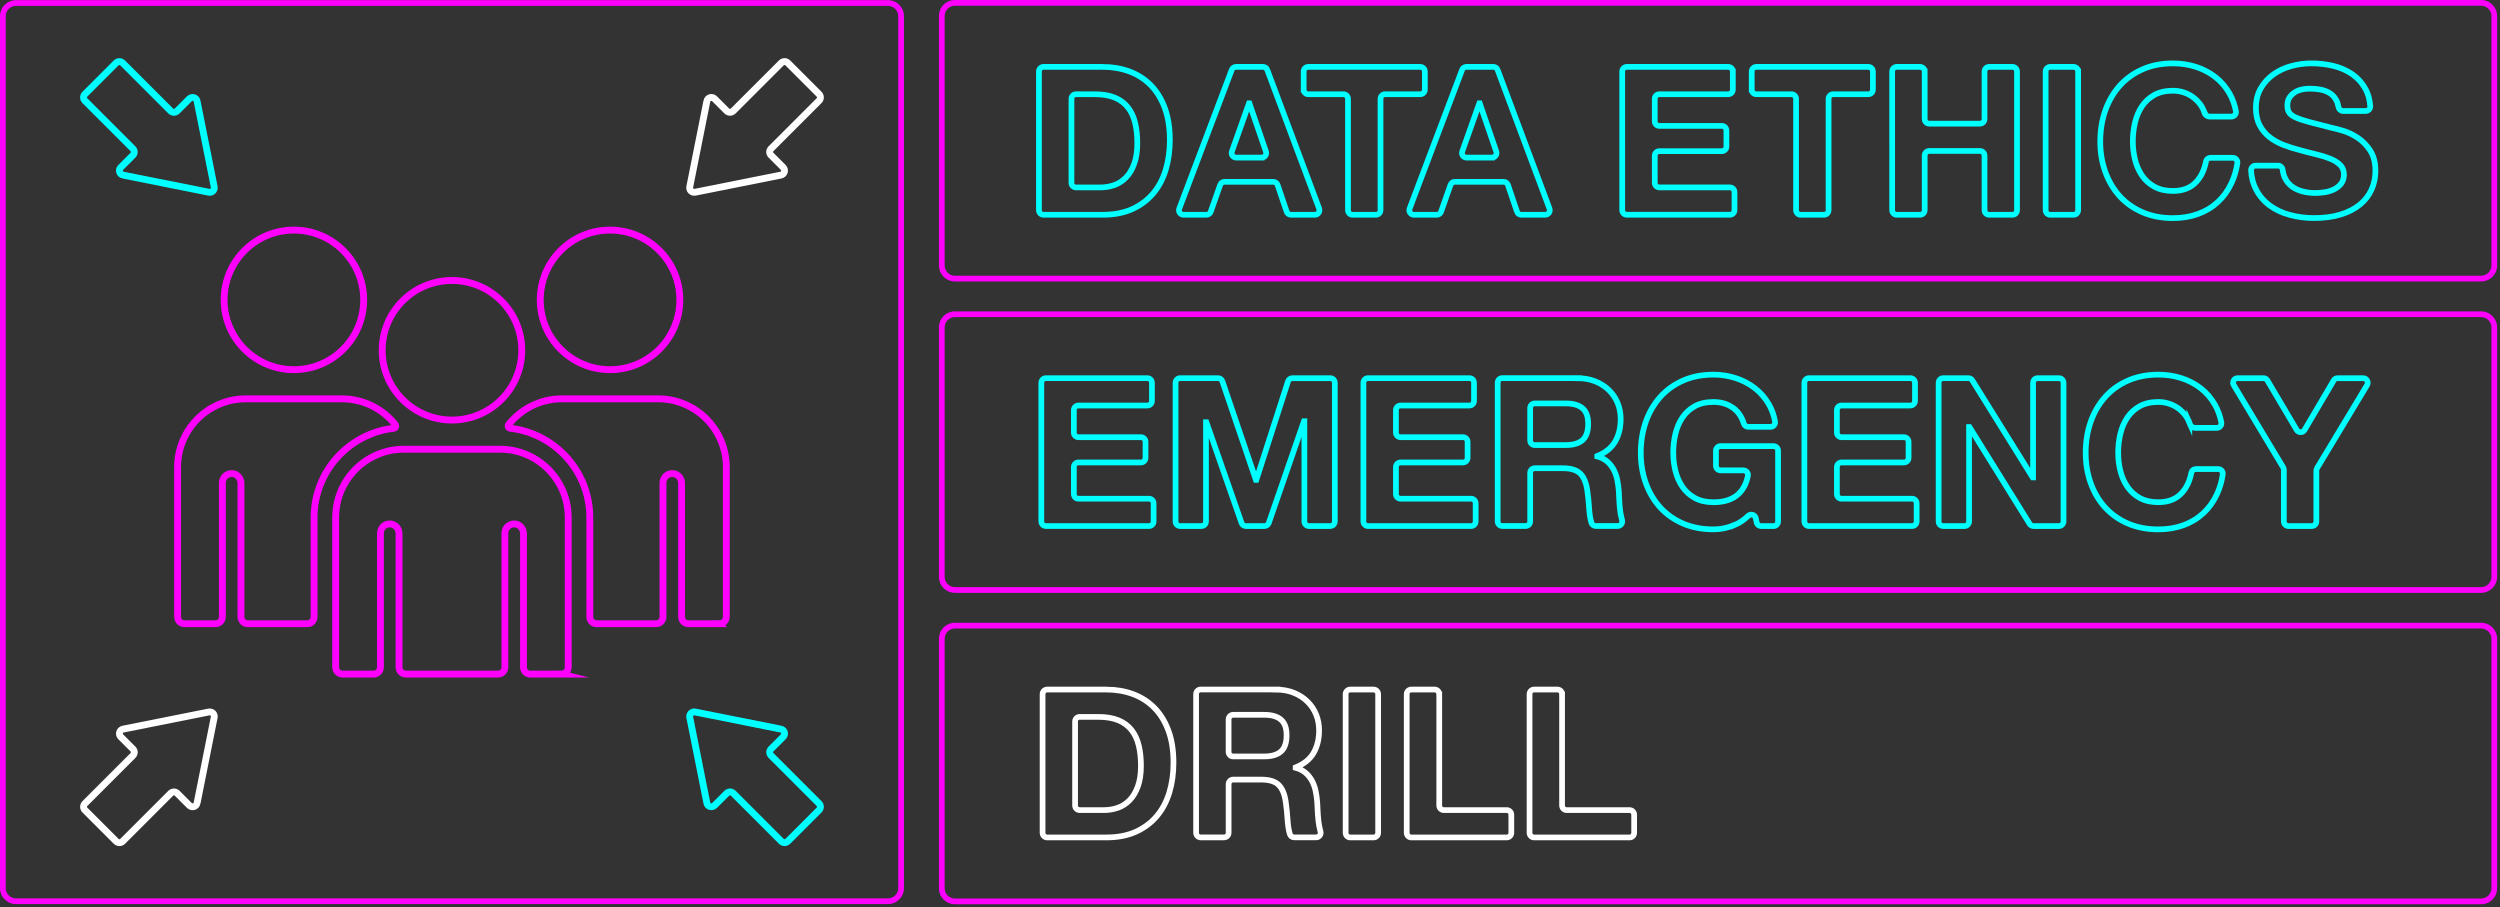 <?xml version="1.0" encoding="UTF-8"?>
<svg id="Layer_2" data-name="Layer 2" xmlns="http://www.w3.org/2000/svg" viewBox="0 0 1093.61 396.8">
  <rect x="0" y="0" width="1093.61" height="396.8" fill="#333333" stroke="none"/>
  <defs>
    <style>
      .cls-1, .cls-2, .cls-3 {
        stroke-width: 3px;
      }

      .cls-1, .cls-2, .cls-3, .cls-4, .cls-5 {
        fill: none;
        stroke-miterlimit: 10;
      }

      .cls-1, .cls-4 {
        stroke: #fff;
      }

      .cls-2 {
        stroke: #f0f;
      }

      .cls-3, .cls-5 {
        stroke: aqua;
      }

      .cls-4, .cls-5 {
        stroke-width: 2.5px;
      }

      .cls-6 {
        fill: #f0f;
        stroke-width: 0px;
      }
    </style>
  </defs>
  <g id="Layer_1-2" data-name="Layer 1">
    <path class="cls-2" d="m266.86,100.65c16.86,0,30.53,13.67,30.53,30.53s-13.67,30.53-30.53,30.53-30.53-13.67-30.53-30.53,13.67-30.53,30.53-30.53Zm-69.15,22.04c16.86,0,30.53,13.67,30.53,30.53s-13.67,30.53-30.53,30.53-30.52-13.67-30.52-30.53,13.67-30.53,30.52-30.53Zm-69.15-22.04c16.86,0,30.53,13.67,30.53,30.53s-13.67,30.53-30.53,30.53-30.52-13.67-30.52-30.53,13.67-30.53,30.52-30.53Zm5.85,172.2h-26c-1.66,0-3-1.34-3-3v-58.46c0-2.12-1.55-4.02-3.67-4.22-2.43-.23-4.47,1.67-4.47,4.05v58.63c0,1.66-1.34,3-3,3h-13.58c-1.66,0-3-1.34-3-3v-65.5c0-16.5,13.38-29.88,29.88-29.88h41.97c9.45,0,17.88,4.39,23.35,11.25.49.61.13,1.54-.65,1.63-19.58,2.23-34.84,18.88-34.84,39.05v43.46c0,1.66-1.34,3-3,3Zm111.17,22.04h-13.58c-1.66,0-3-1.34-3-3v-58.46c0-2.12-1.55-4.02-3.67-4.22-2.43-.23-4.47,1.67-4.47,4.05v58.63c0,1.66-1.34,3-3,3h-40.3c-1.66,0-3-1.34-3-3v-58.46c0-2.12-1.55-4.02-3.67-4.22-2.43-.23-4.47,1.67-4.47,4.05v58.63c0,1.66-1.34,3-3,3h-13.58c-1.66,0-3-1.34-3-3v-65.5c0-16.5,13.38-29.88,29.88-29.88h41.97c16.5,0,29.88,13.38,29.88,29.88v65.5c0,1.66-1.34,3-3,3Zm69.15-22.04h-13.58c-1.66,0-3-1.34-3-3v-58.46c0-2.12-1.55-4.02-3.67-4.22-2.43-.23-4.47,1.67-4.47,4.05v58.63c0,1.66-1.34,3-3,3h-26c-1.66,0-3-1.34-3-3v-43.46c0-20.16-15.26-36.82-34.84-39.05-.78-.09-1.14-1.02-.65-1.63,5.47-6.85,13.9-11.25,23.35-11.25h41.97c16.5,0,29.88,13.38,29.88,29.88v65.5c0,1.66-1.34,3-3,3Z"/>
    <path class="cls-6" d="m1085.36,138.71c2.48,0,4.5,2.02,4.5,4.5v109.12c0,2.48-2.02,4.5-4.5,4.5H417.73c-2.48,0-4.5-2.02-4.5-4.5v-109.12c0-2.48,2.02-4.5,4.5-4.5h667.63m0-2.5H417.73c-3.87,0-7,3.13-7,7v109.12c0,3.87,3.13,7,7,7h667.63c3.87,0,7-3.13,7-7v-109.12c0-3.87-3.13-7-7-7h0Z"/>
    <path class="cls-6" d="m1085.36,274.93c2.48,0,4.5,2.02,4.5,4.5v109.12c0,2.48-2.02,4.5-4.5,4.5H417.73c-2.48,0-4.5-2.02-4.5-4.5v-109.12c0-2.48,2.02-4.5,4.5-4.5h667.63m0-2.5H417.73c-3.87,0-7,3.13-7,7v109.12c0,3.87,3.13,7,7,7h667.63c3.87,0,7-3.13,7-7v-109.12c0-3.87-3.13-7-7-7h0Z"/>
    <path class="cls-6" d="m1085.36,2.5c2.48,0,4.5,2.02,4.5,4.5v109.12c0,2.48-2.02,4.5-4.5,4.5H417.73c-2.48,0-4.5-2.02-4.5-4.5V7c0-2.48,2.02-4.5,4.5-4.5h667.63m0-2.5H417.73c-3.87,0-7,3.13-7,7v109.12c0,3.87,3.13,7,7,7h667.63c3.87,0,7-3.13,7-7V7c0-3.87-3.13-7-7-7h0Z"/>
    <path class="cls-6" d="m388.43,2.56c2.48,0,4.5,2.02,4.5,4.5v381.43c0,2.48-2.02,4.5-4.5,4.5H7c-2.48,0-4.5-2.02-4.5-4.5V7.06c0-2.48,2.02-4.5,4.5-4.5h381.43m0-2.5H7C3.13.06,0,3.2,0,7.06v381.43c0,3.87,3.13,7,7,7h381.43c3.87,0,7-3.13,7-7V7.06c0-3.87-3.13-7-7-7h0Z"/>
    <path class="cls-5" d="m482.39,29.26c4.17,0,8.05.67,11.64,1.99,3.59,1.33,6.7,3.32,9.33,5.98,2.63,2.66,4.68,5.98,6.16,9.97,1.48,3.99,2.22,8.67,2.22,14.04,0,4.71-.6,9.06-1.81,13.05-1.21,3.99-3.03,7.43-5.48,10.33-2.45,2.9-5.5,5.18-9.15,6.84-3.66,1.66-7.96,2.49-12.91,2.49h-25.91c-1.1,0-2-.9-2-2V31.26c0-1.1.9-2,2-2h25.91Zm-1,52.73c2.05,0,4.05-.33,5.98-1,1.93-.66,3.65-1.77,5.16-3.31,1.51-1.54,2.72-3.55,3.62-6.03.91-2.47,1.36-5.49,1.36-9.06,0-3.26-.32-6.2-.95-8.83-.63-2.63-1.67-4.88-3.13-6.75-1.45-1.87-3.37-3.31-5.75-4.3-2.39-.99-5.33-1.49-8.83-1.49h-8.15c-1.1,0-2,.9-2,2v36.77c0,1.1.9,2,2,2h10.69Z"/>
    <path class="cls-5" d="m554.36,30.56l22.7,60.69c.49,1.31-.48,2.7-1.87,2.7h-10.45c-.86,0-1.62-.55-1.89-1.36l-3.97-11.69c-.28-.81-1.04-1.36-1.89-1.36h-21.34c-.85,0-1.6.54-1.89,1.34l-4.13,11.73c-.28.8-1.04,1.34-1.89,1.34h-10c-1.4,0-2.37-1.4-1.87-2.71l22.95-60.69c.29-.78,1.04-1.29,1.87-1.29h11.82c.83,0,1.58.52,1.87,1.3Zm-2.47,38.38c1.37,0,2.34-1.35,1.89-2.65l-7.24-21.09h-.18l-7.48,21.07c-.46,1.3.5,2.67,1.88,2.67h11.13Z"/>
    <path class="cls-5" d="m570.28,39.22v-7.96c0-1.1.9-2,2-2h49.01c1.1,0,2,.9,2,2v7.96c0,1.1-.9,2-2,2h-15.39c-1.1,0-2,.9-2,2v48.73c0,1.1-.9,2-2,2h-10.23c-1.1,0-2-.9-2-2v-48.73c0-1.1-.9-2-2-2h-15.39c-1.1,0-2-.9-2-2Z"/>
    <path class="cls-5" d="m655.12,30.56l22.7,60.69c.49,1.31-.48,2.7-1.87,2.7h-10.45c-.86,0-1.62-.55-1.89-1.36l-3.97-11.69c-.28-.81-1.04-1.36-1.89-1.36h-21.34c-.85,0-1.6.54-1.89,1.34l-4.13,11.73c-.28.8-1.04,1.34-1.89,1.34h-10c-1.4,0-2.37-1.4-1.87-2.71l22.95-60.69c.29-.78,1.04-1.29,1.87-1.29h11.82c.83,0,1.58.52,1.87,1.3Zm-2.47,38.38c1.37,0,2.34-1.35,1.89-2.65l-7.24-21.09h-.18l-7.48,21.07c-.46,1.3.5,2.67,1.88,2.67h11.13Z"/>
    <path class="cls-5" d="m758.02,31.26v7.96c0,1.1-.9,2-2,2h-30.16c-1.1,0-2,.9-2,2v9.86c0,1.1.9,2,2,2h27.35c1.1,0,2,.9,2,2v7.05c0,1.1-.9,2-2,2h-27.35c-1.1,0-2,.9-2,2v11.86c0,1.1.9,2,2,2h30.88c1.1,0,2,.9,2,2v7.96c0,1.1-.9,2-2,2h-45.11c-1.1,0-2-.9-2-2V31.26c0-1.1.9-2,2-2h44.38c1.1,0,2,.9,2,2Z"/>
    <path class="cls-5" d="m766.28,39.22v-7.96c0-1.1.9-2,2-2h49.01c1.1,0,2,.9,2,2v7.96c0,1.1-.9,2-2,2h-15.39c-1.1,0-2,.9-2,2v48.73c0,1.1-.9,2-2,2h-10.22c-1.1,0-2-.9-2-2v-48.73c0-1.1-.9-2-2-2h-15.39c-1.1,0-2-.9-2-2Z"/>
    <path class="cls-5" d="m841.94,31.26v20.83c0,1.1.9,2,2,2h22.18c1.1,0,2-.9,2-2v-20.83c0-1.1.9-2,2-2h10.22c1.1,0,2,.9,2,2v60.69c0,1.1-.9,2-2,2h-10.22c-1.1,0-2-.9-2-2v-23.91c0-1.1-.9-2-2-2h-22.18c-1.1,0-2,.9-2,2v23.91c0,1.1-.9,2-2,2h-10.22c-1.1,0-2-.9-2-2V31.26c0-1.1.9-2,2-2h10.22c1.1,0,2,.9,2,2Z"/>
    <path class="cls-5" d="m909.07,31.26v60.69c0,1.1-.9,2-2,2h-10.22c-1.1,0-2-.9-2-2V31.26c0-1.1.9-2,2-2h10.22c1.1,0,2,.9,2,2Z"/>
    <path class="cls-5" d="m964.12,48.53c-.95-2.23-2.36-4.08-4.22-5.59-1.27-1.03-2.7-1.83-4.3-2.4s-3.28-.86-5.03-.86c-3.2,0-5.92.62-8.15,1.85-2.23,1.24-4.05,2.9-5.44,4.98-1.39,2.08-2.4,4.46-3.03,7.11-.64,2.66-.95,5.41-.95,8.25s.32,5.36.95,7.93c.63,2.57,1.64,4.88,3.03,6.93,1.39,2.05,3.2,3.7,5.44,4.94,2.23,1.24,4.95,1.86,8.15,1.86,4.35,0,7.75-1.33,10.19-3.99,2.14-2.32,3.55-5.29,4.23-8.9.18-.94,1-1.61,1.95-1.61h9.81c1.22,0,2.17,1.09,1.98,2.3-.47,3.15-1.32,6.03-2.54,8.67-1.51,3.26-3.5,6.04-5.98,8.34s-5.38,4.05-8.7,5.26c-3.32,1.21-6.98,1.81-10.97,1.81-4.95,0-9.41-.86-13.36-2.58s-7.29-4.09-10.01-7.11c-2.72-3.02-4.8-6.57-6.25-10.65-1.45-4.08-2.17-8.47-2.17-13.18s.72-9.32,2.17-13.46c1.45-4.14,3.53-7.75,6.25-10.83,2.72-3.08,6.06-5.5,10.01-7.25s8.41-2.63,13.36-2.63c3.56,0,6.93.52,10.1,1.54s6.01,2.52,8.52,4.48c2.51,1.96,4.58,4.39,6.21,7.29,1.28,2.27,2.18,4.81,2.72,7.61.24,1.23-.73,2.36-1.97,2.36h-9.41c-1.19,0-2.25-.82-2.48-2-.03-.13-.08-.35-.13-.47Z"/>
    <path class="cls-5" d="m999.59,78c.78,1.51,1.83,2.74,3.13,3.67,1.3.94,2.82,1.63,4.58,2.08,1.75.45,3.56.68,5.44.68,1.27,0,2.63-.11,4.08-.32,1.45-.21,2.81-.62,4.08-1.22,1.27-.61,2.32-1.43,3.17-2.49.84-1.06,1.27-2.4,1.27-4.03,0-1.75-.56-3.17-1.68-4.26-1.12-1.09-2.58-1.99-4.39-2.72-1.81-.72-3.87-1.36-6.16-1.9-2.3-.55-4.62-1.15-6.98-1.81-2.42-.61-4.77-1.34-7.07-2.22-2.3-.88-4.35-2.01-6.16-3.4-1.81-1.39-3.28-3.13-4.39-5.21-1.12-2.08-1.68-4.61-1.68-7.57,0-3.32.71-6.21,2.13-8.65,1.42-2.45,3.27-4.48,5.57-6.12,2.29-1.63,4.89-2.84,7.79-3.62,2.9-.78,5.8-1.18,8.7-1.18,3.38,0,6.63.38,9.74,1.13,3.11.76,5.88,1.98,8.29,3.67,2.41,1.69,4.33,3.85,5.75,6.48,1.14,2.11,1.82,4.58,2.05,7.42.09,1.15-.84,2.14-2,2.14h-9.91c-.99,0-1.81-.73-1.97-1.71-.21-1.19-.55-2.22-1.03-3.09-.69-1.27-1.62-2.27-2.76-2.99s-2.46-1.24-3.94-1.54c-1.48-.3-3.1-.45-4.85-.45-1.15,0-2.3.12-3.44.36s-2.19.67-3.13,1.27c-.94.61-1.71,1.36-2.31,2.27s-.91,2.06-.91,3.44c0,1.27.24,2.3.73,3.08.48.79,1.43,1.51,2.85,2.17s3.38,1.33,5.89,1.99c2.51.67,5.78,1.51,9.83,2.54,1.21.24,2.88.68,5.03,1.31,2.14.63,4.27,1.65,6.39,3.04,2.11,1.39,3.94,3.25,5.48,5.57,1.54,2.33,2.31,5.3,2.31,8.93,0,2.96-.57,5.71-1.72,8.24-1.15,2.54-2.86,4.73-5.12,6.57-2.27,1.84-5.07,3.28-8.42,4.3-3.36,1.03-7.23,1.54-11.64,1.54-3.56,0-7.02-.44-10.37-1.32-3.35-.87-6.31-2.25-8.88-4.12-2.57-1.87-4.61-4.26-6.12-7.16-1.24-2.37-1.95-5.11-2.13-8.22-.07-1.14.86-2.11,2-2.11h9.89c1.01,0,1.82.78,1.94,1.78.16,1.42.52,2.67,1.08,3.74Z"/>
    <path class="cls-5" d="m503.91,167.43v7.96c0,1.1-.9,2-2,2h-30.16c-1.1,0-2,.9-2,2v9.86c0,1.1.9,2,2,2h27.35c1.1,0,2,.9,2,2v7.05c0,1.1-.9,2-2,2h-27.35c-1.1,0-2,.9-2,2v11.86c0,1.1.9,2,2,2h30.88c1.1,0,2,.9,2,2v7.96c0,1.1-.9,2-2,2h-45.11c-1.1,0-2-.9-2-2v-60.69c0-1.1.9-2,2-2h44.39c1.1,0,2,.9,2,2Z"/>
    <path class="cls-5" d="m532.83,165.43c.86,0,1.62.55,1.89,1.36l14.67,43.13h.18l13.87-43.1c.27-.83,1.04-1.39,1.9-1.39h16.57c1.1,0,2,.9,2,2v60.69c0,1.1-.9,2-2,2h-9.32c-1.1,0-2-.9-2-2v-43.85h-.18l-15.39,44.5c-.28.81-1.04,1.35-1.89,1.35h-8.12c-.85,0-1.61-.54-1.89-1.34l-15.39-44.06h-.18v43.4c0,1.1-.9,2-2,2h-9.32c-1.1,0-2-.9-2-2v-60.69c0-1.1.9-2,2-2h16.59Z"/>
    <path class="cls-5" d="m644.8,167.43v7.96c0,1.1-.9,2-2,2h-30.16c-1.1,0-2,.9-2,2v9.86c0,1.1.9,2,2,2h27.35c1.1,0,2,.9,2,2v7.05c0,1.1-.9,2-2,2h-27.35c-1.1,0-2,.9-2,2v11.86c0,1.1.9,2,2,2h30.88c1.1,0,2,.9,2,2v7.96c0,1.1-.9,2-2,2h-45.11c-1.1,0-2-.9-2-2v-60.69c0-1.1.9-2,2-2h44.39c1.1,0,2,.9,2,2Z"/>
    <path class="cls-5" d="m690.02,165.43c2.9,0,5.51.47,7.84,1.4,2.33.94,4.32,2.22,5.98,3.85,1.66,1.63,2.93,3.52,3.8,5.66.87,2.14,1.31,4.46,1.31,6.93,0,3.8-.8,7.1-2.4,9.87-1.6,2.78-4.22,4.89-7.84,6.34v.18c1.75.48,3.2,1.22,4.35,2.22,1.15.99,2.08,2.17,2.81,3.53.72,1.36,1.25,2.85,1.59,4.48.33,1.63.56,3.26.68,4.89.06,1.03.12,2.23.18,3.62.06,1.39.17,2.81.32,4.26.15,1.45.39,2.82.73,4.12l.21.81c.33,1.27-.63,2.5-1.94,2.5h-9.56c-.89,0-1.67-.58-1.92-1.43-.51-1.73-.83-3.7-.97-5.91-.18-2.84-.45-5.56-.82-8.15-.48-3.38-1.51-5.86-3.08-7.43-1.57-1.57-4.14-2.35-7.7-2.35h-12.22c-1.1,0-2,.9-2,2v21.28c0,1.1-.9,2-2,2h-10.22c-1.1,0-2-.9-2-2v-60.69c0-1.1.9-2,2-2h32.88Zm-5.08,29.26c3.26,0,5.71-.72,7.34-2.17,1.63-1.45,2.45-3.8,2.45-7.07s-.82-5.42-2.45-6.84c-1.63-1.42-4.08-2.13-7.34-2.13h-13.58c-1.1,0-2,.9-2,2v14.21c0,1.1.9,2,2,2h13.58Z"/>
    <path class="cls-5" d="m758.87,229.62c-3.08,1.3-6.19,1.95-9.33,1.95-4.96,0-9.41-.86-13.36-2.58-3.96-1.72-7.29-4.09-10.01-7.11-2.72-3.02-4.8-6.57-6.25-10.65-1.45-4.08-2.17-8.47-2.17-13.18s.73-9.32,2.17-13.46c1.45-4.14,3.54-7.75,6.25-10.83,2.72-3.08,6.06-5.5,10.01-7.25,3.95-1.75,8.41-2.63,13.36-2.63,3.32,0,6.54.5,9.65,1.5,3.11.99,5.92,2.46,8.43,4.39,2.51,1.94,4.58,4.32,6.2,7.16,1.28,2.22,2.17,4.71,2.67,7.45.22,1.22-.74,2.34-1.98,2.34h-9.77c-.87,0-1.64-.56-1.9-1.39-.91-2.94-2.42-5.19-4.51-6.76-2.42-1.81-5.35-2.72-8.79-2.72-3.2,0-5.92.62-8.15,1.85-2.24,1.24-4.05,2.9-5.44,4.98-1.39,2.08-2.4,4.46-3.04,7.11s-.95,5.41-.95,8.25.32,5.36.95,7.93c.63,2.57,1.65,4.88,3.04,6.93,1.39,2.05,3.2,3.7,5.44,4.94,2.23,1.24,4.95,1.86,8.15,1.86,4.71,0,8.35-1.19,10.92-3.58,2.09-1.94,3.47-4.59,4.14-7.95.25-1.25-.69-2.42-1.96-2.42h-10.01c-1.1,0-2-.9-2-2v-6.6c0-1.1.9-2,2-2h23.18c1.1,0,2,.9,2,2v30.98c0,1.1-.9,2-2,2h-5.42c-.96,0-1.78-.68-1.96-1.61l-.36-1.8c-.31-1.57-2.23-2.13-3.38-1.02-1.82,1.75-3.76,3.06-5.82,3.93Z"/>
    <path class="cls-5" d="m837.7,167.43v7.96c0,1.1-.9,2-2,2h-30.16c-1.1,0-2,.9-2,2v9.86c0,1.1.9,2,2,2h27.35c1.1,0,2,.9,2,2v7.05c0,1.1-.9,2-2,2h-27.35c-1.1,0-2,.9-2,2v11.86c0,1.1.9,2,2,2h30.88c1.1,0,2,.9,2,2v7.96c0,1.1-.9,2-2,2h-45.11c-1.1,0-2-.9-2-2v-60.69c0-1.1.9-2,2-2h44.38c1.1,0,2,.9,2,2Z"/>
    <path class="cls-5" d="m861.06,165.43c.69,0,1.33.36,1.7.94l26.41,42.46h.18v-41.4c0-1.1.9-2,2-2h9.32c1.1,0,2,.9,2,2v60.69c0,1.1-.9,2-2,2h-11.11c-.69,0-1.33-.36-1.7-.94l-26.32-42.37h-.18v41.31c0,1.1-.9,2-2,2h-9.32c-1.1,0-2-.9-2-2v-60.69c0-1.1.9-2,2-2h11.03Z"/>
    <path class="cls-5" d="m957.71,184.68c-.96-2.22-2.35-4.07-4.21-5.58-1.27-1.03-2.7-1.83-4.3-2.4s-3.28-.86-5.03-.86c-3.2,0-5.92.62-8.15,1.85-2.24,1.24-4.05,2.9-5.44,4.98-1.39,2.08-2.4,4.46-3.04,7.11-.63,2.66-.95,5.41-.95,8.25s.32,5.36.95,7.93c.63,2.57,1.65,4.88,3.04,6.93,1.39,2.05,3.2,3.7,5.44,4.94,2.23,1.24,4.95,1.86,8.15,1.86,4.35,0,7.74-1.33,10.19-3.99,2.14-2.32,3.55-5.29,4.23-8.9.18-.93,1-1.61,1.95-1.61h9.81c1.22,0,2.17,1.09,1.99,2.3-.47,3.15-1.32,6.03-2.54,8.67-1.51,3.26-3.5,6.04-5.98,8.34-2.48,2.3-5.38,4.05-8.7,5.26-3.32,1.21-6.98,1.81-10.96,1.81-4.96,0-9.41-.86-13.36-2.58-3.96-1.72-7.29-4.09-10.01-7.11-2.72-3.02-4.8-6.57-6.25-10.65-1.45-4.08-2.17-8.47-2.17-13.18s.73-9.32,2.17-13.46c1.45-4.14,3.54-7.75,6.25-10.83,2.72-3.08,6.06-5.5,10.01-7.25,3.95-1.75,8.41-2.63,13.36-2.63,3.56,0,6.93.52,10.1,1.54,3.17,1.03,6.01,2.52,8.52,4.48,2.51,1.96,4.58,4.39,6.21,7.29,1.28,2.27,2.19,4.81,2.72,7.61.23,1.22-.73,2.36-1.97,2.36h-9.41c-1.19,0-2.25-.82-2.48-2.01-.03-.16-.07-.33-.14-.48Z"/>
    <path class="cls-5" d="m978.87,165.43h11.27c.71,0,1.36.37,1.72.98l12.82,21.66c.78,1.31,2.67,1.31,3.44,0l12.74-21.65c.36-.61,1.02-.99,1.72-.99h11.17c1.56,0,2.52,1.7,1.71,3.03l-21.9,36.36c-.19.31-.29.67-.29,1.03v22.27c0,1.1-.9,2-2,2h-10.22c-1.1,0-2-.9-2-2v-22.64c0-.36-.1-.72-.29-1.03l-21.63-36c-.8-1.33.16-3.03,1.71-3.03Z"/>
    <path class="cls-3" d="m53.85,76.6l37.5,7.49c1.4.28,2.63-.95,2.35-2.35l-7.49-37.5c-.31-1.57-2.25-2.15-3.38-1.02l-5.33,5.33c-.78.78-2.05.78-2.83,0l-21.03-21.03c-.78-.78-2.05-.78-2.83,0l-13.69,13.69c-.78.78-.78,2.05,0,2.83l21.03,21.03c.78.78.78,2.05,0,2.83l-5.33,5.33c-1.13,1.13-.54,3.06,1.02,3.38Z"/>
    <path class="cls-3" d="m341.58,318.95l-37.5-7.49c-1.4-.28-2.63.95-2.35,2.35l7.49,37.5c.31,1.57,2.25,2.15,3.38,1.02l5.33-5.33c.78-.78,2.05-.78,2.83,0l21.03,21.03c.78.78,2.05.78,2.83,0l13.69-13.69c.78-.78.78-2.05,0-2.83l-21.03-21.03c-.78-.78-.78-2.05,0-2.83l5.33-5.33c1.13-1.13.54-3.06-1.02-3.38Z"/>
    <path class="cls-1" d="m309.22,44.24l-7.49,37.5c-.28,1.4.95,2.63,2.35,2.35l37.5-7.49c1.57-.31,2.15-2.25,1.02-3.38l-5.33-5.33c-.78-.78-.78-2.05,0-2.83l21.03-21.03c.78-.78.78-2.05,0-2.83l-13.69-13.69c-.78-.78-2.05-.78-2.83,0l-21.03,21.03c-.78.78-2.05.78-2.83,0l-5.33-5.33c-1.13-1.13-3.06-.54-3.38,1.02Z"/>
    <path class="cls-1" d="m86.21,351.31l7.49-37.5c.28-1.4-.95-2.63-2.35-2.35l-37.5,7.49c-1.57.31-2.15,2.25-1.02,3.38l5.33,5.33c.78.78.78,2.05,0,2.83l-21.03,21.03c-.78.78-.78,2.05,0,2.83l13.69,13.69c.78.78,2.05.78,2.83,0l21.03-21.03c.78-.78,2.05-.78,2.83,0l5.33,5.33c1.13,1.13,3.06.54,3.38-1.02Z"/>
    <g>
      <path class="cls-4" d="m483.98,301.64c4.17,0,8.05.67,11.64,1.99,3.59,1.33,6.7,3.32,9.33,5.98,2.63,2.66,4.68,5.98,6.16,9.97,1.48,3.99,2.22,8.67,2.22,14.04,0,4.71-.6,9.06-1.81,13.05-1.21,3.99-3.03,7.43-5.48,10.33-2.45,2.9-5.5,5.18-9.15,6.84-3.66,1.66-7.96,2.49-12.91,2.49h-25.91c-1.1,0-2-.9-2-2v-60.69c0-1.1.9-2,2-2h25.91Zm-1,52.73c2.05,0,4.05-.33,5.98-1,1.93-.66,3.65-1.77,5.16-3.31s2.72-3.55,3.62-6.03c.91-2.47,1.36-5.49,1.36-9.06,0-3.26-.32-6.2-.95-8.83-.63-2.63-1.67-4.88-3.13-6.75-1.45-1.87-3.37-3.31-5.75-4.3-2.39-.99-5.33-1.49-8.83-1.49h-8.15c-1.1,0-2,.9-2,2v36.77c0,1.1.9,2,2,2h10.69Z"/>
      <path class="cls-4" d="m558.1,301.64c2.9,0,5.51.47,7.84,1.4,2.33.94,4.32,2.22,5.98,3.85,1.66,1.63,2.93,3.52,3.8,5.66.87,2.14,1.31,4.46,1.31,6.93,0,3.8-.8,7.1-2.4,9.87-1.6,2.78-4.22,4.89-7.84,6.34v.18c1.75.48,3.2,1.22,4.35,2.22,1.15.99,2.08,2.17,2.81,3.53.72,1.36,1.25,2.85,1.59,4.48.33,1.63.56,3.26.68,4.89.06,1.03.12,2.23.18,3.62.06,1.39.17,2.81.32,4.26.15,1.45.39,2.82.73,4.12l.21.81c.33,1.27-.63,2.5-1.94,2.5h-9.56c-.89,0-1.67-.58-1.92-1.43-.51-1.73-.83-3.7-.97-5.91-.18-2.84-.45-5.56-.82-8.15-.48-3.38-1.51-5.86-3.08-7.43-1.57-1.57-4.14-2.35-7.7-2.35h-12.22c-1.1,0-2,.9-2,2v21.28c0,1.1-.9,2-2,2h-10.22c-1.1,0-2-.9-2-2v-60.69c0-1.1.9-2,2-2h32.88Zm-5.08,29.26c3.26,0,5.71-.72,7.34-2.17,1.63-1.45,2.45-3.8,2.45-7.07s-.82-5.42-2.45-6.84c-1.63-1.42-4.08-2.13-7.34-2.13h-13.58c-1.1,0-2,.9-2,2v14.21c0,1.1.9,2,2,2h13.58Z"/>
      <path class="cls-4" d="m602.86,303.64v60.69c0,1.1-.9,2-2,2h-10.22c-1.1,0-2-.9-2-2v-60.69c0-1.1.9-2,2-2h10.22c1.1,0,2,.9,2,2Z"/>
      <path class="cls-4" d="m629.59,303.64v48.73c0,1.1.9,2,2,2h27.53c1.1,0,2,.9,2,2v7.96c0,1.1-.9,2-2,2h-41.76c-1.1,0-2-.9-2-2v-60.69c0-1.1.9-2,2-2h10.22c1.1,0,2,.9,2,2Z"/>
      <path class="cls-4" d="m683.32,303.64v48.73c0,1.1.9,2,2,2h27.53c1.1,0,2,.9,2,2v7.96c0,1.1-.9,2-2,2h-41.76c-1.1,0-2-.9-2-2v-60.69c0-1.1.9-2,2-2h10.22c1.1,0,2,.9,2,2Z"/>
    </g>
  </g>
</svg>